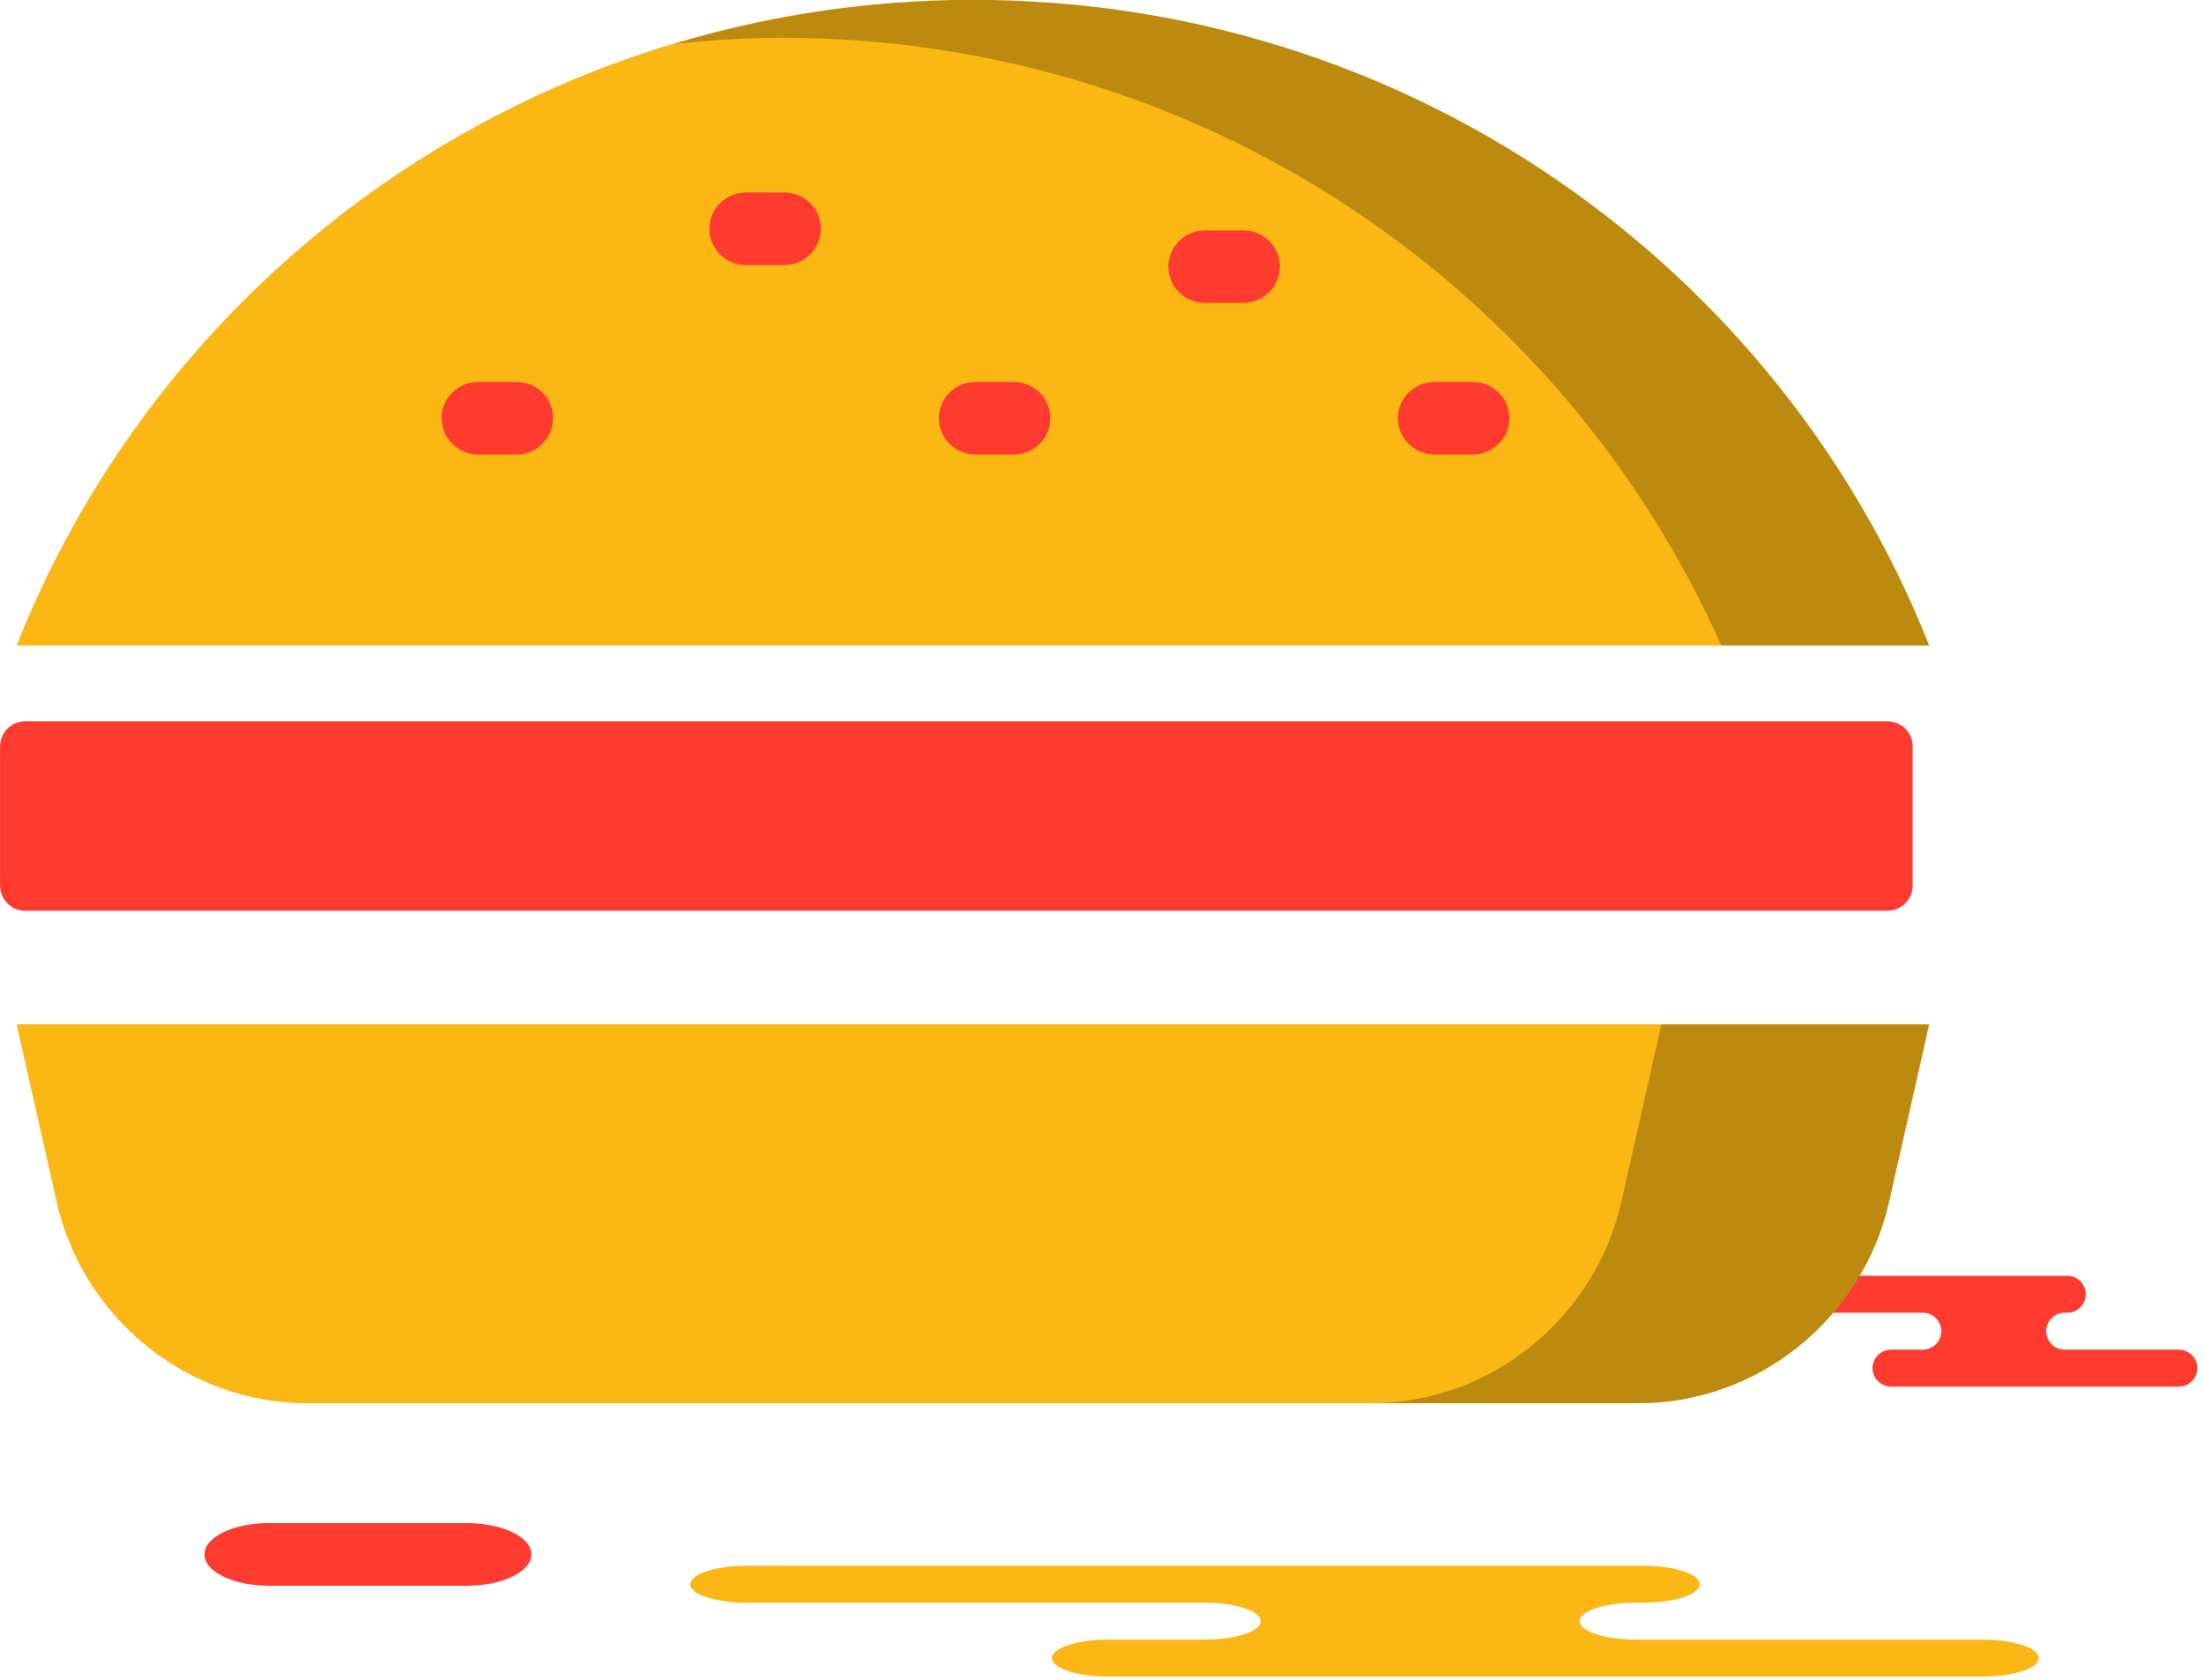 <svg xmlns="http://www.w3.org/2000/svg" xmlns:xlink="http://www.w3.org/1999/xlink" preserveAspectRatio="xMidYMid" width="219" height="167" viewBox="0 0 219 167">
  <defs>
    <style>

      .cls-3 {
        fill: #fbb713;
      }

      .cls-4 {
        fill: #ff3a2f;
      }

      .cls-9 {
        fill: #020403;
        opacity: 0.25;
      }
    </style>
  </defs>
  <g id="group-49svg">
    <path d="M147.277,155.610 C147.277,155.610 163.297,155.610 163.297,155.610 C166.386,155.610 168.890,156.432 168.890,157.445 C168.890,158.459 166.386,159.281 163.297,159.281 C163.297,159.281 162.551,159.281 162.551,159.281 C159.462,159.281 156.959,160.104 156.959,161.117 C156.959,162.131 159.462,162.952 162.551,162.952 C162.551,162.952 196.988,162.952 196.988,162.952 C200.077,162.952 202.580,163.774 202.580,164.789 C202.580,165.803 200.077,166.625 196.988,166.625 C196.988,166.625 155.604,166.625 155.604,166.625 C155.604,166.625 110.118,166.625 110.118,166.625 C107.030,166.625 104.526,165.803 104.526,164.789 C104.526,163.774 107.030,162.952 110.118,162.952 C110.118,162.952 119.676,162.952 119.676,162.952 C122.764,162.952 125.268,162.131 125.268,161.117 C125.268,160.104 122.764,159.281 119.676,159.281 C119.676,159.281 74.190,159.281 74.190,159.281 C71.102,159.281 68.597,158.459 68.597,157.445 C68.597,156.432 71.102,155.610 74.190,155.610 C74.190,155.610 84.940,155.610 84.940,155.610 C84.940,155.610 147.277,155.610 147.277,155.610 Z" id="path-1" class="cls-3" fill-rule="evenodd"/>
    <path d="M46.384,157.597 C49.926,157.597 52.798,156.203 52.798,154.484 C52.798,152.764 49.926,151.370 46.384,151.370 C46.384,151.370 26.730,151.370 26.730,151.370 C23.188,151.370 20.316,152.764 20.316,154.484 C20.316,156.203 23.188,157.597 26.730,157.597 C26.730,157.597 46.384,157.597 46.384,157.597 Z" id="path-2" class="cls-4" fill-rule="evenodd"/>
    <path d="M200.137,126.791 C200.137,126.791 205.409,126.791 205.409,126.791 C206.425,126.791 207.250,127.613 207.250,128.628 C207.250,129.641 206.425,130.464 205.409,130.464 C205.409,130.464 205.163,130.464 205.163,130.464 C204.147,130.464 203.323,131.286 203.323,132.299 C203.323,133.314 204.147,134.135 205.163,134.135 C205.163,134.135 216.498,134.135 216.498,134.135 C217.515,134.135 218.339,134.957 218.339,135.970 C218.339,136.985 217.515,137.807 216.498,137.807 C216.498,137.807 202.877,137.807 202.877,137.807 C202.877,137.807 187.906,137.807 187.906,137.807 C186.889,137.807 186.065,136.985 186.065,135.970 C186.065,134.957 186.889,134.135 187.906,134.135 C187.906,134.135 191.052,134.135 191.052,134.135 C192.068,134.135 192.892,133.314 192.892,132.299 C192.892,131.286 192.068,130.464 191.052,130.464 C191.052,130.464 176.080,130.464 176.080,130.464 C175.064,130.464 174.239,129.641 174.239,128.628 C174.239,127.613 175.064,126.791 176.080,126.791 C176.080,126.791 179.618,126.791 179.618,126.791 C179.618,126.791 200.137,126.791 200.137,126.791 Z" id="path-3" class="cls-4" fill-rule="evenodd"/>
    <path d="M191.692,64.156 C176.797,26.502 139.881,-0.013 96.670,-0.013 C53.460,-0.013 16.543,26.502 1.649,64.156 C1.649,64.156 191.692,64.156 191.692,64.156 Z" id="path-4" class="cls-3" fill-rule="evenodd"/>
    <path d="M187.550,90.512 C187.550,90.512 2.506,90.512 2.506,90.512 C1.126,90.512 0.007,89.393 0.007,88.012 C0.007,88.012 0.007,74.186 0.007,74.186 C0.007,72.805 1.126,71.685 2.506,71.685 C2.506,71.685 187.550,71.685 187.550,71.685 C188.930,71.685 190.049,72.805 190.049,74.186 C190.049,74.186 190.049,88.012 190.049,88.012 C190.049,89.393 188.930,90.512 187.550,90.512 Z" id="path-5" class="cls-4" fill-rule="evenodd"/>
    <path d="M162.802,139.462 C162.802,139.462 30.538,139.462 30.538,139.462 C18.617,139.462 8.285,131.036 5.648,119.519 C5.648,119.519 1.649,101.808 1.649,101.808 C1.649,101.808 191.692,101.808 191.692,101.808 C191.692,101.808 187.693,119.519 187.693,119.519 C185.056,131.036 174.723,139.462 162.802,139.462 Z" id="path-6" class="cls-3" fill-rule="evenodd"/>
    <path d="M77.666,3.752 C119.408,3.752 155.213,28.530 171.031,64.156 C171.031,64.156 191.692,64.156 191.692,64.156 C176.797,26.502 139.881,-0.013 96.670,-0.013 C86.334,-0.013 76.374,1.542 66.972,4.367 C70.493,4.004 74.047,3.752 77.666,3.752 Z" id="path-7" class="cls-9" fill-rule="evenodd"/>
    <path d="M165.086,101.808 C165.086,101.808 161.087,119.519 161.087,119.519 C158.450,131.036 148.117,139.462 136.196,139.462 C136.196,139.462 162.802,139.462 162.802,139.462 C174.723,139.462 185.056,131.036 187.693,119.519 C187.693,119.519 191.692,101.808 191.692,101.808 C191.692,101.808 165.086,101.808 165.086,101.808 Z" id="path-8" class="cls-9" fill-rule="evenodd"/>
    <path d="M51.319,45.168 C51.319,45.168 47.518,45.168 47.518,45.168 C45.508,45.168 43.879,43.553 43.879,41.563 C43.879,39.573 45.508,37.959 47.518,37.959 C47.518,37.959 51.319,37.959 51.319,37.959 C53.328,37.959 54.957,39.573 54.957,41.563 C54.957,43.553 53.328,45.168 51.319,45.168 Z" id="path-9" class="cls-4" fill-rule="evenodd"/>
    <path d="M100.730,45.168 C100.730,45.168 96.927,45.168 96.927,45.168 C94.916,45.168 93.288,43.553 93.288,41.563 C93.288,39.573 94.916,37.959 96.927,37.959 C96.927,37.959 100.730,37.959 100.730,37.959 C102.741,37.959 104.369,39.573 104.369,41.563 C104.369,43.553 102.741,45.168 100.730,45.168 Z" id="path-10" class="cls-4" fill-rule="evenodd"/>
    <path d="M146.340,45.168 C146.340,45.168 142.537,45.168 142.537,45.168 C140.526,45.168 138.899,43.553 138.899,41.563 C138.899,39.573 140.526,37.959 142.537,37.959 C142.537,37.959 146.340,37.959 146.340,37.959 C148.351,37.959 149.979,39.573 149.979,41.563 C149.979,43.553 148.351,45.168 146.340,45.168 Z" id="path-11" class="cls-4" fill-rule="evenodd"/>
    <path d="M123.533,30.106 C123.533,30.106 119.734,30.106 119.734,30.106 C117.723,30.106 116.095,28.492 116.095,26.502 C116.095,24.511 117.723,22.898 119.734,22.898 C119.734,22.898 123.533,22.898 123.533,22.898 C125.545,22.898 127.172,24.511 127.172,26.502 C127.172,28.492 125.545,30.106 123.533,30.106 Z" id="path-12" class="cls-4" fill-rule="evenodd"/>
    <path d="M77.923,26.341 C77.923,26.341 74.123,26.341 74.123,26.341 C72.114,26.341 70.485,24.727 70.485,22.736 C70.485,20.746 72.114,19.132 74.123,19.132 C74.123,19.132 77.923,19.132 77.923,19.132 C79.934,19.132 81.562,20.746 81.562,22.736 C81.562,24.727 79.934,26.341 77.923,26.341 Z" id="path-13" class="cls-4" fill-rule="evenodd"/>
  </g>
</svg>
